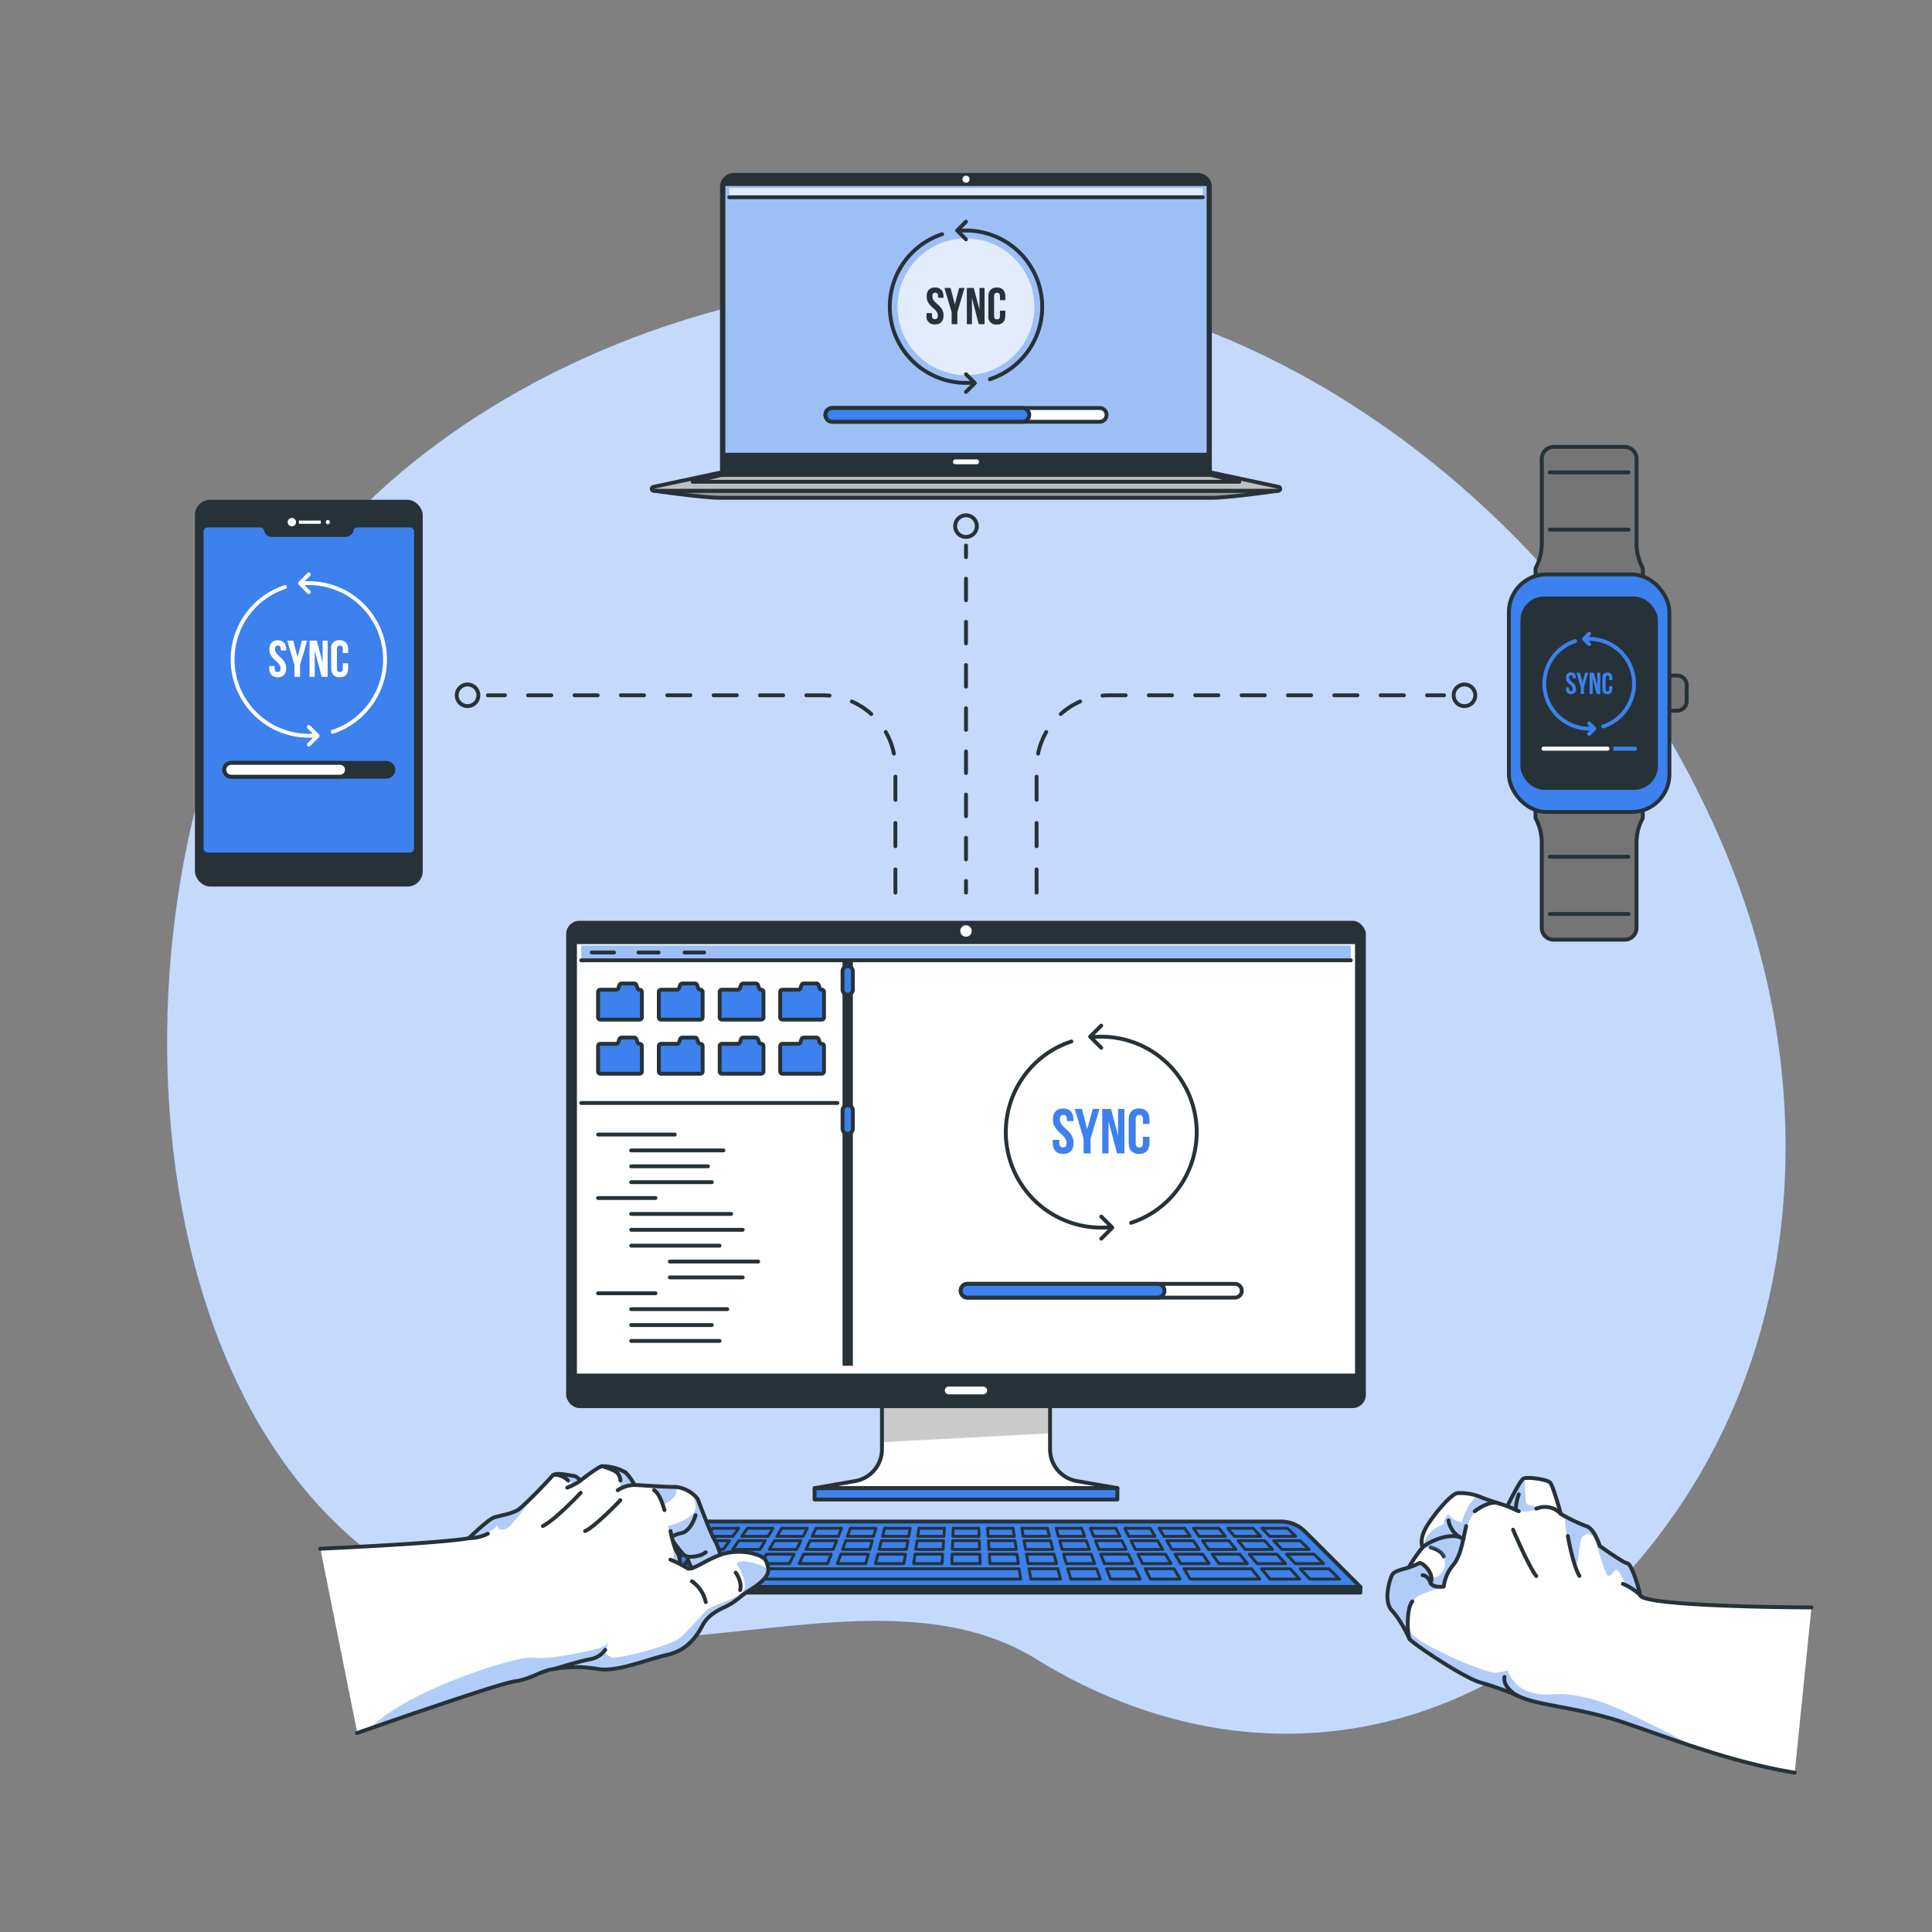 <svg xmlns="http://www.w3.org/2000/svg" xmlns:xlink="http://www.w3.org/1999/xlink" viewBox="0 0 500 500"><rect x="0" y="0" width="500" height="500" fill="#808080" stroke="none"/><defs><clipPath id="freepik--clip-path--inject-2"><path d="M289.19,385.13H210.81l10.51-1.83a8.36,8.36,0,0,0,6.93-8.23V347.85h43.5v27.22a8.36,8.36,0,0,0,6.93,8.23Z" style="fill:#fff;stroke:#263238;stroke-linecap:round;stroke-linejoin:round"></path></clipPath></defs><g id="freepik--background-simple--inject-2"><path d="M434.11,390.74l-.43.62c-39.42,57.11-105.58,75-165.69,37.91-31.33-19.33-75.1-3.79-109.42-5.31C40.22,418.71,23.62,263.78,61.07,178.07,94.87,100.73,198.39,60.45,278,75.62,347.92,89,407.49,141.72,439.09,204.2c3.16,6.26,6.07,12.66,8.67,19.18C469.5,277.8,467.75,341.49,434.11,390.74Z" style="fill:#3C81ED"></path><path d="M434.11,390.74l-.43.62c-39.42,57.11-105.58,75-165.69,37.91-31.33-19.33-75.1-3.79-109.42-5.31C40.22,418.71,23.62,263.78,61.07,178.07,94.87,100.73,198.39,60.45,278,75.62,347.92,89,407.49,141.72,439.09,204.2c3.16,6.26,6.07,12.66,8.67,19.18C469.5,277.8,467.75,341.49,434.11,390.74Z" style="fill:#fff;opacity:0.7"></path></g><g id="freepik--Lines--inject-2"><line x1="250" y1="231" x2="250" y2="228" style="fill:none;stroke:#263238;stroke-linecap:round;stroke-linejoin:round"></line><line x1="250" y1="222.41" x2="250" y2="146.96" style="fill:none;stroke:#263238;stroke-linecap:round;stroke-linejoin:round;stroke-dasharray:5.589,5.589"></line><line x1="250" y1="144.17" x2="250" y2="141.17" style="fill:none;stroke:#263238;stroke-linecap:round;stroke-linejoin:round"></line><path d="M268.27,231V198.83a18.89,18.89,0,0,1,18.89-18.89h86.57" style="fill:none;stroke:#263238;stroke-linecap:round;stroke-linejoin:round;stroke-dasharray:6"></path><path d="M231.73,231V198.83a18.89,18.89,0,0,0-18.89-18.89H126.27" style="fill:none;stroke:#263238;stroke-linecap:round;stroke-linejoin:round;stroke-dasharray:6"></path><path d="M252.8,136.16a2.8,2.8,0,1,1-2.8-2.8A2.8,2.8,0,0,1,252.8,136.16Z" style="fill:none;stroke:#263238;stroke-linecap:round;stroke-linejoin:round"></path><path d="M381.8,179.94a2.8,2.8,0,1,1-2.8-2.8A2.8,2.8,0,0,1,381.8,179.94Z" style="fill:none;stroke:#263238;stroke-linecap:round;stroke-linejoin:round"></path><path d="M123.8,179.94a2.8,2.8,0,1,1-2.8-2.8A2.8,2.8,0,0,1,123.8,179.94Z" style="fill:none;stroke:#263238;stroke-linecap:round;stroke-linejoin:round"></path></g><g id="freepik--device-4--inject-2"><path d="M423.54,140.66v-22a3.06,3.06,0,0,0-3.06-3H402.07a3.06,3.06,0,0,0-3.06,3v22a13.53,13.53,0,0,1-1.62,6.41h0v2.08h27.77v-2.08h0A13.41,13.41,0,0,1,423.54,140.66Z" style="fill:#757575;stroke:#263238;stroke-linecap:round;stroke-linejoin:round"></path><line x1="401.09" y1="137.06" x2="421.46" y2="137.06" style="fill:none;stroke:#263238;stroke-linecap:round;stroke-linejoin:round"></line><line x1="401.09" y1="122.25" x2="421.46" y2="122.25" style="fill:none;stroke:#263238;stroke-linecap:round;stroke-linejoin:round"></line><path d="M399,218.12v22a3.06,3.06,0,0,0,3.06,3.06h18.41a3.06,3.06,0,0,0,3.06-3.06v-22a13.41,13.41,0,0,1,1.62-6.41h0v-2.07H397.39v2.07h0A13.53,13.53,0,0,1,399,218.12Z" style="fill:#757575;stroke:#263238;stroke-linecap:round;stroke-linejoin:round"></path><line x1="421.46" y1="221.72" x2="401.09" y2="221.72" style="fill:none;stroke:#263238;stroke-linecap:round;stroke-linejoin:round"></line><line x1="421.46" y1="236.53" x2="401.09" y2="236.53" style="fill:none;stroke:#263238;stroke-linecap:round;stroke-linejoin:round"></line><path d="M429.8,174.84h4.25a2.47,2.47,0,0,1,2.47,2.47v4.15a2.47,2.47,0,0,1-2.47,2.47H429.8a0,0,0,0,1,0,0v-9.1A0,0,0,0,1,429.8,174.84Z" style="fill:#757575;stroke:#263238;stroke-linecap:round;stroke-linejoin:round"></path><rect x="390.5" y="148.65" width="41.54" height="61.49" rx="9.74" style="fill:#3C81ED;stroke:#263238;stroke-linecap:round;stroke-linejoin:round"></rect><rect x="393.47" y="154.37" width="35.6" height="50.04" rx="6.18" style="fill:#263238"></rect><path d="M412.41,188.51a11.61,11.61,0,0,1-4.77-22.58" style="fill:none;stroke:#3C81ED;stroke-linecap:round;stroke-linejoin:round"></path><path d="M410.14,165.4A11.62,11.62,0,0,1,414.91,188" style="fill:none;stroke:#3C81ED;stroke-linecap:round;stroke-linejoin:round"></path><polyline points="411.27 166.7 409.93 165.35 411.27 164" style="fill:none;stroke:#3C81ED;stroke-linecap:round;stroke-linejoin:round"></polyline><polyline points="411.27 187.22 412.62 188.57 411.27 189.92" style="fill:none;stroke:#3C81ED;stroke-linecap:round;stroke-linejoin:round"></polyline><path d="M406.55,174c.85,0,1.28.5,1.28,1.38v.17H407v-.22c0-.4-.16-.55-.43-.55s-.44.15-.44.55.18.7.74,1.19a2.14,2.14,0,0,1,1,1.73,1.2,1.2,0,0,1-1.3,1.38c-.85,0-1.29-.5-1.29-1.38v-.34h.82v.39c0,.4.18.54.45.54s.45-.14.45-.54-.17-.7-.74-1.19a2.16,2.16,0,0,1-1-1.73C405.28,174.53,405.71,174,406.55,174Z" style="fill:#3C81ED"></path><path d="M409.09,177.77l-1.1-3.68h.91l.65,2.51h0l.65-2.51h.83l-1.1,3.68v1.83h-.86Z" style="fill:#3C81ED"></path><path d="M412.18,175.61h0v4h-.78v-5.51h1.09l.88,3.3h0v-3.3h.77v5.51h-.89Z" style="fill:#3C81ED"></path><path d="M417.26,177.54v.74c0,.88-.44,1.38-1.29,1.38s-1.29-.5-1.29-1.38v-2.87c0-.88.44-1.38,1.29-1.38s1.29.5,1.29,1.38V176h-.81v-.59c0-.4-.18-.55-.45-.55s-.45.15-.45.55v3c0,.4.17.54.45.54s.45-.14.45-.54v-.79Z" style="fill:#3C81ED"></path><path d="M423.09,194.78H399.46a1,1,0,0,1-1-1.05h0a1,1,0,0,1,1-1h23.63a1,1,0,0,1,1.05,1h0A1,1,0,0,1,423.09,194.78Z" style="fill:#3C81ED;stroke:#263238;stroke-linecap:round;stroke-linejoin:round"></path><path d="M416,194.78H399.46a1,1,0,0,1-1-1.05h0a1,1,0,0,1,1-1H416a1,1,0,0,1,1.05,1h0A1,1,0,0,1,416,194.78Z" style="fill:#fff;stroke:#263238;stroke-linecap:round;stroke-linejoin:round"></path></g><g id="freepik--device-3--inject-2"><path d="M190,44.76H310a3.62,3.62,0,0,1,3.62,3.62v74a0,0,0,0,1,0,0H186.34a0,0,0,0,1,0,0v-74A3.62,3.62,0,0,1,190,44.76Z" style="fill:#263238"></path><rect x="187.75" y="48.16" width="124.5" height="69" style="fill:#fff"></rect><rect x="187.75" y="48.16" width="124.5" height="69" style="fill:#3C81ED;opacity:0.5"></rect><path d="M313.66,128.83H186.34c-4.3,0-17.1-1.82-17.1-1.82H330.76S318,128.83,313.66,128.83Z" style="fill:#999;stroke:#263238;stroke-linecap:round;stroke-linejoin:round"></path><path d="M330.76,127H169.24a.5.5,0,0,1-.1-1l17.2-3.68H313.66l17.2,3.68A.5.5,0,0,1,330.76,127Z" style="fill:#bfbfbf;stroke:#263238;stroke-linecap:round;stroke-linejoin:round"></path><path d="M252.75,120.15h-5.5a.63.63,0,0,1-.63-.63h0a.63.63,0,0,1,.63-.63h5.5a.63.63,0,0,1,.63.63h0A.63.63,0,0,1,252.75,120.15Z" style="fill:#fff"></path><circle cx="250" cy="46.38" r="0.91" style="fill:#fff"></circle><polygon points="320.74 124.68 179.26 124.68 186.69 122.93 313.31 122.93 320.74 124.68" style="fill:none;stroke:#263238;stroke-linecap:round;stroke-linejoin:round"></polygon><rect x="188.73" y="48.68" width="122.54" height="2.38" style="fill:#fff;opacity:0.7"></rect><line x1="188.73" y1="51.05" x2="311.27" y2="51.05" style="fill:none;stroke:#263238;stroke-linecap:round;stroke-linejoin:round"></line><circle cx="250" cy="79.4" r="17.7" style="fill:#fff;opacity:0.7"></circle><path d="M251.92,99a19.74,19.74,0,0,1-8.1-38.39" style="fill:none;stroke:#263238;stroke-linecap:round;stroke-linejoin:round"></path><path d="M248.08,59.75a19.74,19.74,0,0,1,8.1,38.39" style="fill:none;stroke:#263238;stroke-linecap:round;stroke-linejoin:round"></path><polyline points="250 61.95 247.71 59.66 250 57.37" style="fill:none;stroke:#263238;stroke-linecap:round;stroke-linejoin:round"></polyline><polyline points="250 96.85 252.29 99.14 250 101.43" style="fill:none;stroke:#263238;stroke-linecap:round;stroke-linejoin:round"></polyline><path d="M242,74.41c1.43,0,2.17.86,2.17,2.36v.29h-1.39v-.39c0-.66-.27-.92-.74-.92s-.73.26-.73.92.29,1.2,1.25,2c1.23,1.08,1.62,1.86,1.62,2.93,0,1.5-.75,2.35-2.19,2.35a2,2,0,0,1-2.2-2.35v-.58h1.4v.67c0,.67.29.91.76.91s.76-.24.76-.91-.29-1.19-1.26-2c-1.23-1.08-1.62-1.86-1.62-2.93C239.8,75.27,240.54,74.41,242,74.41Z" style="fill:#263238"></path><path d="M246.28,80.78l-1.86-6.26H246l1.11,4.27h0l1.11-4.27h1.4l-1.86,6.26v3.11h-1.47Z" style="fill:#263238"></path><path d="M251.54,77.1h0v6.79h-1.32V74.52H252l1.49,5.61h0V74.52h1.31v9.37h-1.51Z" style="fill:#263238"></path><path d="M260.18,80.4v1.24c0,1.5-.75,2.35-2.19,2.35a2,2,0,0,1-2.2-2.35V76.77c0-1.5.75-2.36,2.2-2.36s2.19.86,2.19,2.36v.91h-1.39v-1c0-.66-.29-.92-.76-.92s-.76.26-.76.92v5.06c0,.67.29.91.76.91s.76-.24.76-.91V80.4Z" style="fill:#263238"></path><path d="M284.59,109.15H215.41a1.78,1.78,0,0,1-1.78-1.78h0a1.78,1.78,0,0,1,1.78-1.78h69.18a1.78,1.78,0,0,1,1.78,1.78h0A1.78,1.78,0,0,1,284.59,109.15Z" style="fill:#fff;stroke:#263238;stroke-linecap:round;stroke-linejoin:round"></path><path d="M264.59,109.15H215.41a1.78,1.78,0,0,1-1.78-1.78h0a1.78,1.78,0,0,1,1.78-1.78h49.18a1.78,1.78,0,0,1,1.78,1.78h0A1.78,1.78,0,0,1,264.59,109.15Z" style="fill:#3C81ED;stroke:#263238;stroke-linecap:round;stroke-linejoin:round"></path></g><g id="freepik--device-1--inject-2"><rect x="50.45" y="129.35" width="58.95" height="100.09" rx="3.96" style="fill:#263238"></rect><path d="M91,137.22h0a1.56,1.56,0,0,1-1.53,1.23H70.37a1.57,1.57,0,0,1-1.53-1.23h0A1.56,1.56,0,0,0,67.31,136H53.75a1.58,1.58,0,0,0-1.57,1.57v82a1.57,1.57,0,0,0,1.57,1.57h52.33a1.57,1.57,0,0,0,1.57-1.57v-82a1.57,1.57,0,0,0-1.57-1.57H92.53A1.57,1.57,0,0,0,91,137.22Z" style="fill:#3C81ED;stroke:#263238;stroke-linecap:round;stroke-linejoin:round"></path><path d="M76.61,135.14a1.08,1.08,0,1,1-1.08-1.09A1.09,1.09,0,0,1,76.61,135.14Z" style="fill:#fff"></path><path d="M85.39,135.14a.54.54,0,1,1-.54-.55A.54.54,0,0,1,85.39,135.14Z" style="fill:#fff"></path><rect x="77.35" y="134.72" width="5.67" height="0.83" style="fill:#fff"></rect><path d="M81.84,190.32a19.74,19.74,0,0,1-8.1-38.39" style="fill:none;stroke:#fff;stroke-linecap:round;stroke-linejoin:round"></path><path d="M78,151a19.74,19.74,0,0,1,8.1,38.39" style="fill:none;stroke:#fff;stroke-linecap:round;stroke-linejoin:round"></path><polyline points="79.92 153.24 77.63 150.94 79.92 148.65" style="fill:none;stroke:#fff;stroke-linecap:round;stroke-linejoin:round"></polyline><polyline points="79.92 188.13 82.21 190.42 79.92 192.71" style="fill:none;stroke:#fff;stroke-linecap:round;stroke-linejoin:round"></polyline><path d="M71.89,165.7c1.43,0,2.17.85,2.17,2.35v.3H72.67V168c0-.67-.27-.92-.74-.92s-.74.25-.74.92.3,1.19,1.26,2c1.23,1.09,1.62,1.86,1.62,2.93,0,1.5-.75,2.36-2.19,2.36s-2.2-.86-2.2-2.36v-.57h1.39V173c0,.67.3.91.77.91s.76-.24.76-.91-.29-1.19-1.26-2c-1.23-1.08-1.62-1.86-1.62-2.93C69.72,166.55,70.46,165.7,71.89,165.7Z" style="fill:#fff"></path><path d="M76.2,172.07l-1.86-6.27h1.54L77,170.07h0l1.11-4.27h1.4l-1.86,6.27v3.1H76.2Z" style="fill:#fff"></path><path d="M81.46,168.39h0v6.78H80.11V165.8H82l1.49,5.61h0V165.8h1.31v9.37H83.26Z" style="fill:#fff"></path><path d="M90.1,171.68v1.24c0,1.5-.75,2.36-2.19,2.36s-2.2-.86-2.2-2.36v-4.87a2,2,0,0,1,2.2-2.35c1.44,0,2.19.85,2.19,2.35V169H88.71v-1c0-.67-.29-.92-.76-.92s-.76.25-.76.92V173c0,.67.29.91.76.91s.76-.24.76-.91v-1.34Z" style="fill:#fff"></path><path d="M100,201H59.83a1.78,1.78,0,0,1-1.78-1.78h0a1.78,1.78,0,0,1,1.78-1.78H100a1.78,1.78,0,0,1,1.78,1.78h0A1.78,1.78,0,0,1,100,201Z" style="fill:#263238;stroke:#263238;stroke-miterlimit:10"></path><path d="M88,201H59.83a1.78,1.78,0,0,1-1.78-1.78h0a1.78,1.78,0,0,1,1.78-1.78H88a1.78,1.78,0,0,1,1.78,1.78h0A1.78,1.78,0,0,1,88,201Z" style="fill:#fff;stroke:#263238;stroke-linecap:round;stroke-linejoin:round"></path></g><g id="freepik--device-2--inject-2"><path d="M289.19,385.13H210.81l10.51-1.83a8.36,8.36,0,0,0,6.93-8.23V347.85h43.5v27.22a8.36,8.36,0,0,0,6.93,8.23Z" style="fill:#fff"></path><g style="clip-path:url(#freepik--clip-path--inject-2)"><polygon points="271.75 347.85 271.75 370.94 228.25 373.24 228.25 347.85 271.75 347.85" style="fill-opacity:0.7;opacity:0.3"></polygon></g><path d="M289.19,385.13H210.81l10.51-1.83a8.36,8.36,0,0,0,6.93-8.23V347.85h43.5v27.22a8.36,8.36,0,0,0,6.93,8.23Z" style="fill:none;stroke:#263238;stroke-linecap:round;stroke-linejoin:round"></path><rect x="146.52" y="238.3" width="206.96" height="126.11" rx="3.46" style="fill:#263238"></rect><rect x="148.81" y="243.83" width="202.37" height="112.15" style="fill:#fff;stroke:#263238;stroke-linecap:round;stroke-linejoin:round"></rect><path d="M254.47,360.85h-8.94a1,1,0,0,1-1-1h0a1,1,0,0,1,1-1h8.94a1,1,0,0,1,1,1h0A1,1,0,0,1,254.47,360.85Z" style="fill:#fff"></path><path d="M251.48,240.93a1.48,1.48,0,1,1-1.48-1.47A1.48,1.48,0,0,1,251.48,240.93Z" style="fill:#fff"></path><rect x="150.41" y="244.67" width="199.19" height="3.86" style="fill:#3C81ED;opacity:0.5"></rect><line x1="150.41" y1="248.53" x2="349.59" y2="248.53" style="fill:none;stroke:#263238;stroke-linecap:round;stroke-linejoin:round"></line><line x1="153.14" y1="246.51" x2="158.92" y2="246.51" style="fill:none;stroke:#263238;stroke-linecap:round;stroke-linejoin:round"></line><line x1="165.23" y1="246.51" x2="170.43" y2="246.51" style="fill:none;stroke:#263238;stroke-linecap:round;stroke-linejoin:round"></line><line x1="177.17" y1="246.51" x2="182.23" y2="246.51" style="fill:none;stroke:#263238;stroke-linecap:round;stroke-linejoin:round"></line><path d="M275.15,286.88c1.76,0,2.66,1.05,2.66,2.89v.36H276.1v-.47c0-.82-.33-1.13-.9-1.13s-.9.31-.9,1.13.36,1.46,1.54,2.49c1.51,1.33,2,2.29,2,3.6,0,1.84-.92,2.89-2.7,2.89s-2.69-1.05-2.69-2.89V295h1.71v.82c0,.83.36,1.12.93,1.12s.94-.29.94-1.12-.36-1.46-1.54-2.49c-1.51-1.33-2-2.28-2-3.6C272.49,287.93,273.39,286.88,275.15,286.88Z" style="fill:#3C81ED"></path><path d="M280.44,294.7,278.15,287H280l1.37,5.24h0L282.8,287h1.73l-2.29,7.69v3.81h-1.8Z" style="fill:#3C81ED"></path><path d="M286.89,290.18h0v8.33h-1.63V287h2.27l1.82,6.88h0V287H291v11.5H289.1Z" style="fill:#3C81ED"></path><path d="M297.49,294.22v1.53c0,1.84-.92,2.89-2.69,2.89s-2.69-1.05-2.69-2.89v-6c0-1.84.92-2.89,2.69-2.89s2.69,1.05,2.69,2.89v1.12h-1.7v-1.23c0-.82-.37-1.13-.94-1.13s-.93.31-.93,1.13v6.2c0,.83.36,1.12.93,1.12s.94-.29.94-1.12v-1.64Z" style="fill:#3C81ED"></path><path d="M319.59,335.82H250.41a1.78,1.78,0,0,1-1.78-1.78h0a1.78,1.78,0,0,1,1.78-1.78h69.18a1.78,1.78,0,0,1,1.78,1.78h0A1.78,1.78,0,0,1,319.59,335.82Z" style="fill:none;stroke:#263238;stroke-linecap:round;stroke-linejoin:round"></path><path d="M299.59,335.82H250.41a1.78,1.78,0,0,1-1.78-1.78h0a1.78,1.78,0,0,1,1.78-1.78h49.18a1.78,1.78,0,0,1,1.78,1.78h0A1.78,1.78,0,0,1,299.59,335.82Z" style="fill:#3C81ED;stroke:#263238;stroke-linecap:round;stroke-linejoin:round"></path><path d="M287.41,317.59a24.71,24.71,0,0,1-10.14-48.06" style="fill:none;stroke:#263238;stroke-linecap:round;stroke-linejoin:round"></path><path d="M282.59,268.41a24.71,24.71,0,0,1,10.14,48.06" style="fill:none;stroke:#263238;stroke-linecap:round;stroke-linejoin:round"></path><polyline points="285 271.16 282.13 268.29 285 265.42" style="fill:none;stroke:#263238;stroke-linecap:round;stroke-linejoin:round"></polyline><polyline points="285 314.84 287.87 317.71 285 320.58" style="fill:none;stroke:#263238;stroke-linecap:round;stroke-linejoin:round"></polyline><line x1="216.72" y1="285.45" x2="150.41" y2="285.45" style="fill:none;stroke:#263238;stroke-linecap:round;stroke-linejoin:round"></line><rect x="218.05" y="248.53" width="2.67" height="104.93" style="fill:#263238"></rect><path d="M165.53,256.14a.58.58,0,0,1-.55-.39l-.29-.83a.58.58,0,0,0-.56-.39h-3.26a.59.59,0,0,0-.56.39l-.29.83a.58.58,0,0,1-.55.39h-4.1a.58.58,0,0,0-.59.59v6.55a.58.58,0,0,0,.59.59h10.16a.58.58,0,0,0,.59-.59v-6.55A.58.58,0,0,0,165.53,256.14Z" style="fill:#3C81ED;stroke:#263238;stroke-linecap:round;stroke-linejoin:round"></path><path d="M181.25,256.14a.58.58,0,0,1-.55-.39l-.29-.83a.58.58,0,0,0-.56-.39h-3.26a.59.59,0,0,0-.56.39l-.29.83a.58.58,0,0,1-.55.39h-4.1a.58.58,0,0,0-.59.59v6.55a.58.58,0,0,0,.59.59h10.16a.58.58,0,0,0,.59-.59v-6.55A.58.58,0,0,0,181.25,256.14Z" style="fill:#3C81ED;stroke:#263238;stroke-linecap:round;stroke-linejoin:round"></path><path d="M197,256.14a.59.59,0,0,1-.55-.39l-.29-.83a.58.58,0,0,0-.56-.39h-3.26a.59.59,0,0,0-.56.39l-.29.83a.58.58,0,0,1-.55.39h-4.1a.58.58,0,0,0-.59.59v6.55a.58.58,0,0,0,.59.59H197a.58.58,0,0,0,.59-.59v-6.55A.58.58,0,0,0,197,256.14Z" style="fill:#3C81ED;stroke:#263238;stroke-linecap:round;stroke-linejoin:round"></path><path d="M212.69,256.14a.59.59,0,0,1-.55-.39l-.29-.83a.58.58,0,0,0-.55-.39H208a.59.59,0,0,0-.56.39l-.29.83a.58.58,0,0,1-.55.39h-4.1a.58.58,0,0,0-.59.59v6.55a.58.58,0,0,0,.59.59h10.16a.58.58,0,0,0,.59-.59v-6.55A.58.58,0,0,0,212.69,256.14Z" style="fill:#3C81ED;stroke:#263238;stroke-linecap:round;stroke-linejoin:round"></path><path d="M165.53,270.14a.58.58,0,0,1-.55-.39l-.29-.83a.58.58,0,0,0-.56-.39h-3.26a.59.59,0,0,0-.56.39l-.29.83a.58.58,0,0,1-.55.39h-4.1a.58.58,0,0,0-.59.59v6.55a.58.58,0,0,0,.59.59h10.16a.58.58,0,0,0,.59-.59v-6.55A.58.58,0,0,0,165.53,270.14Z" style="fill:#3C81ED;stroke:#263238;stroke-linecap:round;stroke-linejoin:round"></path><path d="M181.25,270.14a.58.58,0,0,1-.55-.39l-.29-.83a.58.58,0,0,0-.56-.39h-3.26a.59.59,0,0,0-.56.39l-.29.83a.58.58,0,0,1-.55.39h-4.1a.58.58,0,0,0-.59.59v6.55a.58.58,0,0,0,.59.59h10.16a.58.58,0,0,0,.59-.59v-6.55A.58.58,0,0,0,181.25,270.14Z" style="fill:#3C81ED;stroke:#263238;stroke-linecap:round;stroke-linejoin:round"></path><path d="M197,270.14a.59.59,0,0,1-.55-.39l-.29-.83a.58.58,0,0,0-.56-.39h-3.26a.59.59,0,0,0-.56.39l-.29.83a.58.58,0,0,1-.55.39h-4.1a.58.58,0,0,0-.59.59v6.55a.58.58,0,0,0,.59.59H197a.58.58,0,0,0,.59-.59v-6.55A.58.58,0,0,0,197,270.14Z" style="fill:#3C81ED;stroke:#263238;stroke-linecap:round;stroke-linejoin:round"></path><path d="M212.69,270.14a.59.59,0,0,1-.55-.39l-.29-.83a.58.58,0,0,0-.55-.39H208a.59.59,0,0,0-.56.39l-.29.83a.58.58,0,0,1-.55.39h-4.1a.58.58,0,0,0-.59.59v6.55a.58.58,0,0,0,.59.59h10.16a.58.58,0,0,0,.59-.59v-6.55A.58.58,0,0,0,212.69,270.14Z" style="fill:#3C81ED;stroke:#263238;stroke-linecap:round;stroke-linejoin:round"></path><path d="M219.39,257.42h0a1.33,1.33,0,0,1-1.34-1.33v-4.71a1.34,1.34,0,0,1,1.34-1.34h0a1.34,1.34,0,0,1,1.33,1.34v4.71A1.33,1.33,0,0,1,219.39,257.42Z" style="fill:#3C81ED;stroke:#263238;stroke-linecap:round;stroke-linejoin:round"></path><path d="M219.39,293.42h0a1.33,1.33,0,0,1-1.34-1.33v-4.71a1.34,1.34,0,0,1,1.34-1.34h0a1.34,1.34,0,0,1,1.33,1.34v4.71A1.33,1.33,0,0,1,219.39,293.42Z" style="fill:#3C81ED;stroke:#263238;stroke-linecap:round;stroke-linejoin:round"></path><line x1="154.78" y1="293.62" x2="174.64" y2="293.62" style="fill:none;stroke:#263238;stroke-linecap:round;stroke-linejoin:round"></line><line x1="163.35" y1="297.73" x2="187.22" y2="297.73" style="fill:none;stroke:#263238;stroke-linecap:round;stroke-linejoin:round"></line><line x1="163.35" y1="301.84" x2="183.22" y2="301.84" style="fill:none;stroke:#263238;stroke-linecap:round;stroke-linejoin:round"></line><line x1="163.35" y1="305.94" x2="184.22" y2="305.94" style="fill:none;stroke:#263238;stroke-linecap:round;stroke-linejoin:round"></line><line x1="154.78" y1="310.05" x2="169.64" y2="310.05" style="fill:none;stroke:#263238;stroke-linecap:round;stroke-linejoin:round"></line><line x1="163.35" y1="314.16" x2="189.22" y2="314.16" style="fill:none;stroke:#263238;stroke-linecap:round;stroke-linejoin:round"></line><line x1="163.35" y1="318.27" x2="192.22" y2="318.27" style="fill:none;stroke:#263238;stroke-linecap:round;stroke-linejoin:round"></line><line x1="163.35" y1="322.38" x2="186.22" y2="322.38" style="fill:none;stroke:#263238;stroke-linecap:round;stroke-linejoin:round"></line><line x1="173.35" y1="326.49" x2="196.22" y2="326.49" style="fill:none;stroke:#263238;stroke-linecap:round;stroke-linejoin:round"></line><line x1="173.35" y1="330.59" x2="192.22" y2="330.59" style="fill:none;stroke:#263238;stroke-linecap:round;stroke-linejoin:round"></line><line x1="154.78" y1="334.7" x2="169.64" y2="334.7" style="fill:none;stroke:#263238;stroke-linecap:round;stroke-linejoin:round"></line><line x1="163.35" y1="338.81" x2="188.22" y2="338.81" style="fill:none;stroke:#263238;stroke-linecap:round;stroke-linejoin:round"></line><line x1="163.35" y1="342.92" x2="184.22" y2="342.92" style="fill:none;stroke:#263238;stroke-linecap:round;stroke-linejoin:round"></line><line x1="163.35" y1="347.03" x2="186.22" y2="347.03" style="fill:none;stroke:#263238;stroke-linecap:round;stroke-linejoin:round"></line><rect x="210.81" y="385.15" width="78.37" height="2.92" style="fill:#3C81ED;stroke:#263238;stroke-linecap:round;stroke-linejoin:round"></rect><path d="M352.08,410.7H147.92l14.33-14.33a8.88,8.88,0,0,1,6.29-2.6H331.46a8.88,8.88,0,0,1,6.29,2.6Z" style="fill:#3C81ED;stroke:#263238;stroke-linecap:round;stroke-linejoin:round"></path><rect x="147.92" y="410.7" width="204.15" height="1.46" style="fill:#263238;stroke:#263238;stroke-linecap:round;stroke-linejoin:round"></rect><polygon points="161.2 400.99 168.25 400.99 170.37 398.73 163.5 398.73 161.2 400.99" style="fill:none;stroke:#263238;stroke-linecap:round;stroke-linejoin:round;stroke-width:0.75px"></polygon><polygon points="170.68 400.99 177.72 400.99 179.59 398.73 172.73 398.73 170.68 400.99" style="fill:none;stroke:#263238;stroke-linecap:round;stroke-linejoin:round;stroke-width:0.75px"></polygon><polygon points="180.15 400.99 187.2 400.99 188.82 398.73 181.96 398.73 180.15 400.99" style="fill:none;stroke:#263238;stroke-linecap:round;stroke-linejoin:round;stroke-width:0.75px"></polygon><polygon points="189.63 400.99 196.67 400.99 198.05 398.73 191.19 398.73 189.63 400.99" style="fill:none;stroke:#263238;stroke-linecap:round;stroke-linejoin:round;stroke-width:0.75px"></polygon><polygon points="199.1 400.99 206.15 400.99 207.28 398.73 200.42 398.73 199.1 400.99" style="fill:none;stroke:#263238;stroke-linecap:round;stroke-linejoin:round;stroke-width:0.75px"></polygon><polygon points="208.58 400.99 215.62 400.99 216.51 398.73 209.65 398.73 208.58 400.99" style="fill:none;stroke:#263238;stroke-linecap:round;stroke-linejoin:round;stroke-width:0.75px"></polygon><polygon points="218.05 400.99 225.1 400.99 225.74 398.73 218.88 398.73 218.05 400.99" style="fill:none;stroke:#263238;stroke-linecap:round;stroke-linejoin:round;stroke-width:0.75px"></polygon><polygon points="227.53 400.99 234.57 400.99 234.97 398.73 228.11 398.73 227.53 400.99" style="fill:none;stroke:#263238;stroke-linecap:round;stroke-linejoin:round;stroke-width:0.75px"></polygon><polygon points="237 400.99 244.05 400.99 244.2 398.73 237.34 398.73 237 400.99" style="fill:none;stroke:#263238;stroke-linecap:round;stroke-linejoin:round;stroke-width:0.75px"></polygon><polygon points="246.48 400.99 253.52 400.99 253.43 398.73 246.57 398.73 246.48 400.99" style="fill:none;stroke:#263238;stroke-linecap:round;stroke-linejoin:round;stroke-width:0.75px"></polygon><polygon points="255.95 400.99 263 400.99 262.66 398.73 255.8 398.73 255.95 400.99" style="fill:none;stroke:#263238;stroke-linecap:round;stroke-linejoin:round;stroke-width:0.75px"></polygon><polygon points="265.43 400.99 272.47 400.99 271.89 398.73 265.03 398.73 265.43 400.99" style="fill:none;stroke:#263238;stroke-linecap:round;stroke-linejoin:round;stroke-width:0.75px"></polygon><polygon points="274.9 400.99 281.95 400.99 281.12 398.73 274.26 398.73 274.9 400.99" style="fill:none;stroke:#263238;stroke-linecap:round;stroke-linejoin:round;stroke-width:0.75px"></polygon><polygon points="293.85 400.99 300.9 400.99 299.58 398.73 292.72 398.73 293.85 400.99" style="fill:none;stroke:#263238;stroke-linecap:round;stroke-linejoin:round;stroke-width:0.75px"></polygon><polygon points="303.33 400.99 310.38 400.99 308.81 398.73 301.95 398.73 303.33 400.99" style="fill:none;stroke:#263238;stroke-linecap:round;stroke-linejoin:round;stroke-width:0.75px"></polygon><polygon points="320.4 398.73 322.28 400.99 329.32 400.99 327.27 398.73 320.4 398.73" style="fill:none;stroke:#263238;stroke-linecap:round;stroke-linejoin:round;stroke-width:0.75px"></polygon><polygon points="329.63 398.73 331.75 400.99 338.8 400.99 336.5 398.73 329.63 398.73" style="fill:none;stroke:#263238;stroke-linecap:round;stroke-linejoin:round;stroke-width:0.75px"></polygon><polygon points="311.18 398.73 312.8 400.99 319.85 400.99 318.04 398.73 311.18 398.73" style="fill:none;stroke:#263238;stroke-linecap:round;stroke-linejoin:round;stroke-width:0.75px"></polygon><polygon points="283.49 398.73 284.38 400.99 291.42 400.99 290.35 398.73 283.49 398.73" style="fill:none;stroke:#263238;stroke-linecap:round;stroke-linejoin:round;stroke-width:0.75px"></polygon><polygon points="157.44 404.66 164.78 404.66 167.08 402.22 159.94 402.22 157.44 404.66" style="fill:none;stroke:#263238;stroke-linecap:round;stroke-linejoin:round;stroke-width:0.75px"></polygon><polygon points="167.31 404.66 174.66 404.66 176.69 402.22 169.55 402.22 167.31 404.66" style="fill:none;stroke:#263238;stroke-linecap:round;stroke-linejoin:round;stroke-width:0.75px"></polygon><polygon points="177.19 404.66 184.54 404.66 186.3 402.22 179.16 402.22 177.19 404.66" style="fill:none;stroke:#263238;stroke-linecap:round;stroke-linejoin:round;stroke-width:0.75px"></polygon><polygon points="187.07 404.66 194.41 404.66 195.91 402.22 188.77 402.22 187.07 404.66" style="fill:none;stroke:#263238;stroke-linecap:round;stroke-linejoin:round;stroke-width:0.75px"></polygon><polygon points="196.94 404.66 204.29 404.66 205.52 402.22 198.38 402.22 196.94 404.66" style="fill:none;stroke:#263238;stroke-linecap:round;stroke-linejoin:round;stroke-width:0.75px"></polygon><polygon points="206.82 404.66 214.17 404.66 215.13 402.22 207.99 402.22 206.82 404.66" style="fill:none;stroke:#263238;stroke-linecap:round;stroke-linejoin:round;stroke-width:0.75px"></polygon><polygon points="216.7 404.66 224.04 404.66 224.74 402.22 217.6 402.22 216.7 404.66" style="fill:none;stroke:#263238;stroke-linecap:round;stroke-linejoin:round;stroke-width:0.75px"></polygon><polygon points="226.57 404.66 233.92 404.66 234.35 402.22 227.21 402.22 226.57 404.66" style="fill:none;stroke:#263238;stroke-linecap:round;stroke-linejoin:round;stroke-width:0.75px"></polygon><polygon points="236.45 404.66 243.8 404.66 243.96 402.22 236.82 402.22 236.45 404.66" style="fill:none;stroke:#263238;stroke-linecap:round;stroke-linejoin:round;stroke-width:0.75px"></polygon><polygon points="246.33 404.66 253.67 404.66 253.57 402.22 246.43 402.22 246.33 404.66" style="fill:none;stroke:#263238;stroke-linecap:round;stroke-linejoin:round;stroke-width:0.75px"></polygon><polygon points="256.2 404.66 263.55 404.66 263.18 402.22 256.04 402.22 256.2 404.66" style="fill:none;stroke:#263238;stroke-linecap:round;stroke-linejoin:round;stroke-width:0.75px"></polygon><polygon points="266.08 404.66 273.43 404.66 272.79 402.22 265.65 402.22 266.08 404.66" style="fill:none;stroke:#263238;stroke-linecap:round;stroke-linejoin:round;stroke-width:0.75px"></polygon><polygon points="275.96 404.66 283.3 404.66 282.4 402.22 275.26 402.22 275.96 404.66" style="fill:none;stroke:#263238;stroke-linecap:round;stroke-linejoin:round;stroke-width:0.75px"></polygon><polygon points="295.71 404.66 303.06 404.66 301.62 402.22 294.48 402.22 295.71 404.66" style="fill:none;stroke:#263238;stroke-linecap:round;stroke-linejoin:round;stroke-width:0.75px"></polygon><polygon points="305.59 404.66 312.93 404.66 311.23 402.22 304.09 402.22 305.59 404.66" style="fill:none;stroke:#263238;stroke-linecap:round;stroke-linejoin:round;stroke-width:0.75px"></polygon><polygon points="325.34 404.66 332.69 404.66 330.45 402.22 323.31 402.22 325.34 404.66" style="fill:none;stroke:#263238;stroke-linecap:round;stroke-linejoin:round;stroke-width:0.75px"></polygon><polygon points="335.22 404.66 342.56 404.66 340.06 402.22 332.92 402.22 335.22 404.66" style="fill:none;stroke:#263238;stroke-linecap:round;stroke-linejoin:round;stroke-width:0.75px"></polygon><polygon points="315.46 404.66 322.81 404.66 320.84 402.22 313.7 402.22 315.46 404.66" style="fill:none;stroke:#263238;stroke-linecap:round;stroke-linejoin:round;stroke-width:0.75px"></polygon><polygon points="285.83 404.66 293.18 404.66 292.01 402.22 284.87 402.22 285.83 404.66" style="fill:none;stroke:#263238;stroke-linecap:round;stroke-linejoin:round;stroke-width:0.75px"></polygon><polygon points="153.34 408.66 161.01 408.66 163.52 406 156.07 406 153.34 408.66" style="fill:none;stroke:#263238;stroke-linecap:round;stroke-linejoin:round;stroke-width:0.75px"></polygon><polygon points="163.66 408.66 171.33 408.66 173.54 406 166.09 406 163.66 408.66" style="fill:none;stroke:#263238;stroke-linecap:round;stroke-linejoin:round;stroke-width:0.75px"></polygon><polygon points="173.97 408.66 181.64 408.66 183.57 406 176.11 406 173.97 408.66" style="fill:none;stroke:#263238;stroke-linecap:round;stroke-linejoin:round;stroke-width:0.75px"></polygon><polygon points="184.28 408.66 191.96 408.66 193.59 406 186.13 406 184.28 408.66" style="fill:none;stroke:#263238;stroke-linecap:round;stroke-linejoin:round;stroke-width:0.75px"></polygon><polygon points="256.48 408.66 264.15 408.66 263.75 406 256.3 406 203.61 406 196.16 406 194.6 408.66 202.27 408.66 256.48 408.66" style="fill:none;stroke:#263238;stroke-linecap:round;stroke-linejoin:round;stroke-width:0.75px"></polygon><polygon points="266.79 408.66 274.46 408.66 273.77 406 266.32 406 266.79 408.66" style="fill:none;stroke:#263238;stroke-linecap:round;stroke-linejoin:round;stroke-width:0.75px"></polygon><polygon points="277.11 408.66 284.77 408.66 283.8 406 276.34 406 277.11 408.66" style="fill:none;stroke:#263238;stroke-linecap:round;stroke-linejoin:round;stroke-width:0.75px"></polygon><polygon points="297.73 408.66 305.4 408.66 303.84 406 296.39 406 297.73 408.66" style="fill:none;stroke:#263238;stroke-linecap:round;stroke-linejoin:round;stroke-width:0.75px"></polygon><polygon points="328.67 408.66 336.34 408.66 333.91 406 326.46 406 328.67 408.66" style="fill:none;stroke:#263238;stroke-linecap:round;stroke-linejoin:round;stroke-width:0.75px"></polygon><polygon points="338.99 408.66 346.65 408.66 343.93 406 336.48 406 338.99 408.66" style="fill:none;stroke:#263238;stroke-linecap:round;stroke-linejoin:round;stroke-width:0.75px"></polygon><polygon points="313.87 406 306.41 406 308.05 408.66 315.71 408.66 318.36 408.66 326.03 408.66 323.89 406 316.43 406 313.87 406" style="fill:none;stroke:#263238;stroke-linecap:round;stroke-linejoin:round;stroke-width:0.75px"></polygon><polygon points="287.42 408.66 295.09 408.66 293.82 406 286.37 406 287.42 408.66" style="fill:none;stroke:#263238;stroke-linecap:round;stroke-linejoin:round;stroke-width:0.75px"></polygon><polygon points="164.67 397.6 171.44 397.6 173.4 395.51 166.79 395.51 164.67 397.6" style="fill:none;stroke:#263238;stroke-linecap:round;stroke-linejoin:round;stroke-width:0.75px"></polygon><polygon points="173.77 397.6 180.54 397.6 182.28 395.51 175.67 395.51 173.77 397.6" style="fill:none;stroke:#263238;stroke-linecap:round;stroke-linejoin:round;stroke-width:0.75px"></polygon><polygon points="182.88 397.6 189.65 397.6 191.15 395.51 184.55 395.51 182.88 397.6" style="fill:none;stroke:#263238;stroke-linecap:round;stroke-linejoin:round;stroke-width:0.75px"></polygon><polygon points="191.98 397.6 198.75 397.6 200.03 395.51 193.43 395.51 191.98 397.6" style="fill:none;stroke:#263238;stroke-linecap:round;stroke-linejoin:round;stroke-width:0.75px"></polygon><polygon points="201.09 397.6 207.86 397.6 208.91 395.51 202.31 395.51 201.09 397.6" style="fill:none;stroke:#263238;stroke-linecap:round;stroke-linejoin:round;stroke-width:0.75px"></polygon><polygon points="210.19 397.6 216.96 397.6 217.79 395.51 211.19 395.51 210.19 397.6" style="fill:none;stroke:#263238;stroke-linecap:round;stroke-linejoin:round;stroke-width:0.75px"></polygon><polygon points="219.3 397.6 226.07 397.6 226.67 395.51 220.06 395.51 219.3 397.6" style="fill:none;stroke:#263238;stroke-linecap:round;stroke-linejoin:round;stroke-width:0.75px"></polygon><polygon points="228.4 397.6 235.18 397.6 235.54 395.51 228.94 395.51 228.4 397.6" style="fill:none;stroke:#263238;stroke-linecap:round;stroke-linejoin:round;stroke-width:0.75px"></polygon><polygon points="237.51 397.6 244.28 397.6 244.42 395.51 237.82 395.51 237.51 397.6" style="fill:none;stroke:#263238;stroke-linecap:round;stroke-linejoin:round;stroke-width:0.75px"></polygon><polygon points="246.61 397.6 253.39 397.6 253.3 395.51 246.7 395.51 246.61 397.6" style="fill:none;stroke:#263238;stroke-linecap:round;stroke-linejoin:round;stroke-width:0.75px"></polygon><polygon points="255.72 397.6 262.49 397.6 262.18 395.51 255.58 395.51 255.72 397.6" style="fill:none;stroke:#263238;stroke-linecap:round;stroke-linejoin:round;stroke-width:0.75px"></polygon><polygon points="264.82 397.6 271.6 397.6 271.06 395.51 264.45 395.51 264.82 397.6" style="fill:none;stroke:#263238;stroke-linecap:round;stroke-linejoin:round;stroke-width:0.75px"></polygon><polygon points="273.93 397.6 280.7 397.6 279.94 395.51 273.33 395.51 273.93 397.6" style="fill:none;stroke:#263238;stroke-linecap:round;stroke-linejoin:round;stroke-width:0.75px"></polygon><polygon points="292.14 397.6 298.91 397.6 297.69 395.51 291.09 395.51 292.14 397.6" style="fill:none;stroke:#263238;stroke-linecap:round;stroke-linejoin:round;stroke-width:0.75px"></polygon><polygon points="301.25 397.6 308.02 397.6 306.57 395.51 299.97 395.51 301.25 397.6" style="fill:none;stroke:#263238;stroke-linecap:round;stroke-linejoin:round;stroke-width:0.75px"></polygon><polygon points="317.73 395.51 319.46 397.6 326.23 397.6 324.33 395.51 317.73 395.51" style="fill:none;stroke:#263238;stroke-linecap:round;stroke-linejoin:round;stroke-width:0.75px"></polygon><polygon points="326.6 395.51 328.56 397.6 335.33 397.6 333.21 395.51 326.6 395.51" style="fill:none;stroke:#263238;stroke-linecap:round;stroke-linejoin:round;stroke-width:0.75px"></polygon><polygon points="308.85 395.51 310.35 397.6 317.12 397.6 315.45 395.51 308.85 395.51" style="fill:none;stroke:#263238;stroke-linecap:round;stroke-linejoin:round;stroke-width:0.75px"></polygon><polygon points="282.21 395.51 283.04 397.6 289.81 397.6 288.81 395.51 282.21 395.51" style="fill:none;stroke:#263238;stroke-linecap:round;stroke-linejoin:round;stroke-width:0.75px"></polygon></g><g id="freepik--left-hand--inject-2"><path d="M198.85,405.83c-.47-2.32-.81-3-4.63-3.94a15,15,0,0,0-7.39.36l-.35.1a19.69,19.69,0,0,0-1.63-4.1c-.69-.87-3.93-9.54-4.27-10.35a4.88,4.88,0,0,0-1.52-1.47,7.86,7.86,0,0,0-4.05-1.61h-.09c-2.29.05-10.66-.52-10.66-.52a14.59,14.59,0,0,0-2.31-3.23,12.46,12.46,0,0,0-6.13-1.61,1.93,1.93,0,0,0-.4.14h0a42.36,42.36,0,0,0-5.14,3.54s-.13-.15-.33-.34a2.71,2.71,0,0,0-1.52-.87c-.74,0-3.84-.9-5.11-.25a1.2,1.2,0,0,0-.33.25c-.54.64-3,3.23-5.22,5.46a30.35,30.35,0,0,1-3.8,3.41c-1.62,1-4.41,1.41-6,1.88s-6.59,5.38-6.59,5.38c-4.27.85-19.26,1.76-29.22,2.28-5.34.29-9.25.46-9.25.46l9.56,47.7,3.29-1.15c9-3.15,33.74-11.7,37.42-12.21,4.51-.64,6.94-2.84,10.3-3.23a34,34,0,0,1,11.31,0c5,.88,12.39-2.38,18-3.66s8-5.53,9.07-7.58,2.78-3.4,5.78-4.79,4.06-2.9,6.14-4.17c1.92-1.17,5-3.23,5.12-5.36A1.89,1.89,0,0,0,198.85,405.83Zm-19.79,0s-.63.3-1,0a13,13,0,0,0-2.13-1.07c.34-.93-.26-2.1-.74-3.07a26.51,26.51,0,0,1-1.07-2.85,30.7,30.7,0,0,0,2.79,3.52,2.89,2.89,0,0,0,.94.53,9.17,9.17,0,0,0,1.17,2.94Z" style="fill:#fff"></path><path d="M92.13,400.35c10-.52,25-1.43,29.22-2.28,0,0,5-4.9,6.59-5.38s4.4-.92,6-1.88a30.35,30.35,0,0,0,3.8-3.41,50.17,50.17,0,0,1-5.63,7.4c-2.64,2.39-3.54,0-3.54,0C125.57,400.09,99.61,400.38,92.13,400.35Z" style="fill:#3C81ED;opacity:0.4"></path><path d="M143.31,381.69c1.27-.65,4.37.25,5.11.25a2.71,2.71,0,0,1,1.52.87c-.85.71-1.41,1.26-1.41,1.26s-1.5-.92-3.34-2.12A2.42,2.42,0,0,0,143.31,381.69Z" style="fill:#3C81ED;opacity:0.4"></path><path d="M155.42,379.6a1.93,1.93,0,0,1,.4-.14,12.46,12.46,0,0,1,6.13,1.61,14.59,14.59,0,0,1,2.31,3.23s8.37.57,10.66.52H175c.86,3.21-3.48,4.58-3.48,4.58s-1.05-4.73-5.27-5-5.61.79-5.61.79c-.08-3.88-1.49-4.47-4-5.52A2.41,2.41,0,0,0,155.42,379.6Z" style="fill:#3C81ED;opacity:0.4"></path><path d="M174.14,398.83a26.51,26.51,0,0,0,1.07,2.85c.48,1,1.08,2.14.74,3.07a13,13,0,0,1,2.13,1.07c-1.34-.7-3.94-1.92-3.94-1.92.83-1.89-1.3-9-1.3-9a15.1,15.1,0,0,0,6.22-2.82c1.6-1.32.85-3.86,0-5.69a4.88,4.88,0,0,1,1.52,1.47c.34.81,3.58,9.48,4.27,10.35a19.69,19.69,0,0,1,1.63,4.1l.35-.1c-2.38,1.3-6,3.18-7.79,3.57a9.17,9.17,0,0,1-1.17-2.94,2.89,2.89,0,0,1-.94-.53A30.7,30.7,0,0,1,174.14,398.83Z" style="fill:#3C81ED;opacity:0.4"></path><path d="M196.5,404.93a6,6,0,0,1,2.38,1.43c-.09,2.13-3.2,4.19-5.12,5.36-2.08,1.27-3.13,2.78-6.14,4.17s-4.67,2.73-5.78,4.79-3.45,6.31-9.07,7.58-13.05,4.54-18,3.66a34,34,0,0,0-11.31,0c-3.36.39-5.79,2.59-10.3,3.23-3.68.51-28.39,9.06-37.42,12.21,9-9.69,37.92-18.88,42.12-18.38,4.59.56,12.35-1.34,15.67-2s3.88-2,3.88-2a5.29,5.29,0,0,1-1.18,2.53,12.65,12.65,0,0,0,2,1.42c1.11.64,15.28-2.93,17.76-5.06s5.91-6.41,7.17-7.39,8.33-3,9.34-5-1.27-5.93-1.74-6.56S192.07,403.43,196.5,404.93Z" style="fill:#3C81ED;opacity:0.4"></path><path d="M200.53,410.81v-.61A3.24,3.24,0,0,1,200.53,410.81Z" style="fill:#3C81ED;opacity:0.4"></path><path d="M82.88,400.81s31.89-1.44,38.47-2.73c0,0,5-4.91,6.59-5.39s4.4-.92,6-1.87,8.1-7.78,9-8.88,4.63,0,5.44,0,1.85,1.22,1.85,1.22,4.39-3.47,5.55-3.7a12.44,12.44,0,0,1,6.13,1.61,14.61,14.61,0,0,1,2.31,3.22s8.37.58,10.66.53a8.36,8.36,0,0,1,5.66,3.08c.34.81,3.58,9.48,4.27,10.35a19.72,19.72,0,0,1,1.63,4.11,15.41,15.41,0,0,1,7.74-.47c3.82.93,4.16,1.62,4.63,3.94s-3,4.62-5.09,5.9-3.13,2.77-6.13,4.16-4.68,2.73-5.79,4.78-3.45,6.32-9.07,7.59-13.05,4.54-18,3.67a33.44,33.44,0,0,0-11.31,0c-3.36.38-5.79,2.58-10.3,3.22s-40.71,13.36-40.71,13.36" style="fill:none;stroke:#263238;stroke-linecap:round;stroke-linejoin:round"></path><path d="M164.26,384.29a8.51,8.51,0,0,0-4.39,1.38" style="fill:none;stroke:#263238;stroke-linecap:round;stroke-linejoin:round"></path><path d="M169.27,385.67c1.53.71,2.7,5.15,2.7,5.15" style="fill:none;stroke:#263238;stroke-linecap:round;stroke-linejoin:round"></path><path d="M173.52,396.23s.84,4.2,1.69,5.45a4.8,4.8,0,0,1,.73,2.77" style="fill:none;stroke:#263238;stroke-linecap:round;stroke-linejoin:round"></path><path d="M173.52,403.63a34,34,0,0,1,4.35,2.21c1.08.8,4.57-2,8.61-3.48" style="fill:none;stroke:#263238;stroke-linecap:round;stroke-linejoin:round"></path><path d="M173.86,397.76a6.07,6.07,0,0,1,2.55-1c1.73-.35,3.19-2.95,3.59-4.63" style="fill:none;stroke:#263238;stroke-linecap:round;stroke-linejoin:round"></path><path d="M179.06,405.85a9,9,0,0,1-1.19-3,2.83,2.83,0,0,1-.94-.52,31.55,31.55,0,0,1-2.79-3.53" style="fill:none;stroke:#263238;stroke-linecap:round;stroke-linejoin:round"></path><path d="M177.87,402.88s3,.29,4.78-1.16" style="fill:none;stroke:#263238;stroke-linecap:round;stroke-linejoin:round"></path><path d="M150.27,383.16A16.07,16.07,0,0,1,146.8,385" style="fill:none;stroke:#263238;stroke-linecap:round;stroke-linejoin:round"></path><path d="M143.36,381.66a5,5,0,0,1,3.67,1.5" style="fill:none;stroke:#263238;stroke-linecap:round;stroke-linejoin:round"></path><path d="M155.82,379.46s3.35.92,4.05,1.85a3.38,3.38,0,0,1,.69,1.85" style="fill:none;stroke:#263238;stroke-linecap:round;stroke-linejoin:round"></path><path d="M121.35,398.08a11,11,0,0,0,4.89-1.16" style="fill:none;stroke:#263238;stroke-linecap:round;stroke-linejoin:round"></path><path d="M143.45,431.93s6.59-2.05,9.25-2.51a6.16,6.16,0,0,0,3.93-2.43" style="fill:none;stroke:#263238;stroke-linecap:round;stroke-linejoin:round"></path><path d="M190.4,407s1.71,2.23,1.16,4.51" style="fill:none;stroke:#263238;stroke-linecap:round;stroke-linejoin:round"></path><path d="M179.06,409.24a8.73,8.73,0,0,1,3.59,5.38" style="fill:none;stroke:#263238;stroke-linecap:round;stroke-linejoin:round"></path><path d="M150.27,386.34s-6.24,6.74-9.77,8.6" style="fill:none;stroke:#263238;stroke-linecap:round;stroke-linejoin:round"></path><path d="M160.56,388.24s-6.48,6.83-9.14,8" style="fill:none;stroke:#263238;stroke-linecap:round;stroke-linejoin:round"></path></g><g id="freepik--right-hand--inject-2"><path d="M468.8,416c-8.84,0-43.69-.47-44.29-3.15s-2.37-8.2-3.36-8.27-7.12-4.48-7.12-4.48-1.38-4.55-3.51-5.14a44.59,44.59,0,0,1-6.58-3.15s-2-7.34-2.77-8.13-5.93-1.58-6.92-1-4.15,7.12-4.15,7.12c-1.78-.59-5-1.58-6.93-2.37a13.65,13.65,0,0,0-6-1c-1.59.2-6,5.34-8,8.7s-1,5.34-1,5.34a34.83,34.83,0,0,0-3.56,5.15c-.79.39-3.76.79-4.35,2s-2.37,6.66,0,9.23,4,6.33,4.55,7.32,14,10.09,18.39,11.27a83.38,83.38,0,0,1,9.5,3.37c4.92,2.64,15.41,2.85,27.87,7.09s27.36,10.14,43.91,12.87" style="fill:#fff"></path><path d="M370.25,400.47s2.62.58,3.41,2.33" style="fill:none;stroke:#263238;stroke-linecap:round;stroke-linejoin:round"></path><path d="M390.1,389.79s3.16-6.52,4.15-7.12a1.52,1.52,0,0,1,.35-.13c0,1.54.1,4.35.31,6.34.08.8,3.52,1.11,3.52,1.11S395,392.88,390.1,389.79Z" style="fill:#3C81ED;opacity:0.4"></path><path d="M439.59,452.49c-6.83-2.21-13.21-4.56-19-6.55-12.46-4.24-23-4.45-27.87-7.09a83.38,83.38,0,0,0-9.5-3.37c-4.42-1.18-17.8-10.28-18.39-11.27s-2.18-4.75-4.55-7.32-.59-8,0-9.23,3.56-1.65,4.35-2c0,0,.12-.22.33-.57h0a5.65,5.65,0,0,1,2.3-.48c1,.09,2.86,2.13,3.17,3.29s4-.43,3.47-3.94c-.69-4.42-5.72-3.12-5.72-3.12s0-4.3,5.52-6.43a2.84,2.84,0,0,1,1.21-2.57s.67,1.58,3.44,2.18c0,0,1.06-4.75,4-6.87.31.1.6.21.89.32,1,.4,2.27.84,3.53,1.26a7.35,7.35,0,0,0-4.1,1.77c-2.41,1.74-3.22,4.7-3.85,9s-3.13,5.87-3.74,7.15a29.57,29.57,0,0,0-1.33,4s-6.5,1.83-7.34,2.84-2.44,5.65-1.43,8.71,19.93,11.08,22.3,10.69a20.26,20.26,0,0,0,2.89-.6,9,9,0,0,0,6.6,5.84c5.34,1.28,5.64-1,15.53,1.68C418.38,441.42,430,447.67,439.59,452.49Z" style="fill:#3C81ED;opacity:0.4"></path><path d="M424.5,412.79a10.59,10.59,0,0,0-3.66-2.52s-1.79-3.84-2.48-4-1.58,2.37-2.37,1.43-2.67-7.76-3.26-9.21-1.78-2-3.07-.92-.79,9.2-2.41,6.5-2.37-11.71-2.37-11.71a36.34,36.34,0,0,0,5.64,2.62c2.13.59,3.51,5.14,3.51,5.14s6.13,4.4,7.12,4.48S423.89,410.11,424.5,412.79Z" style="fill:#3C81ED;opacity:0.4"></path><path d="M427.22,414c-1.06.13-1.9,0-2.23-.52-.06-.09-.11-.17-.18-.26A7.78,7.78,0,0,0,427.22,414Z" style="fill:#3C81ED;opacity:0.4"></path><path d="M468.8,416c-8.84,0-43.69-.47-44.29-3.15s-2.37-8.2-3.36-8.27-7.12-4.48-7.12-4.48-1.38-4.55-3.51-5.14a44.59,44.59,0,0,1-6.58-3.15s-2-7.34-2.77-8.13-5.93-1.58-6.92-1-4.15,7.12-4.15,7.12c-1.78-.59-5-1.58-6.93-2.37a13.65,13.65,0,0,0-6-1c-1.59.2-6,5.34-8,8.7s-1,5.34-1,5.34a34.83,34.83,0,0,0-3.56,5.15c-.79.39-3.76.79-4.35,2s-2.37,6.66,0,9.23,4,6.33,4.55,7.32,14,10.09,18.39,11.27a83.38,83.38,0,0,1,9.5,3.37c4.92,2.64,15.41,2.85,27.87,7.09s27.36,10.14,43.91,12.87" style="fill:none;stroke:#263238;stroke-linecap:round;stroke-linejoin:round"></path><path d="M364.58,405.62a10.93,10.93,0,0,0,2.64-1.06c.66-.53,4.22,2.64,3,5.14,0,0,.53,1.27,3.43.9a10.52,10.52,0,0,1,2.37-5.51c2.11-2.37,2.64-7,3.43-10.15" style="fill:none;stroke:#263238;stroke-linecap:round;stroke-linejoin:round"></path><path d="M374.87,393.48a6.21,6.21,0,0,0,3.88,4.8" style="fill:none;stroke:#263238;stroke-linecap:round;stroke-linejoin:round"></path><path d="M368.14,400.47c1.19-1.18,6-3.64,9.44-2.74" style="fill:none;stroke:#263238;stroke-linecap:round;stroke-linejoin:round"></path><line x1="390.1" y1="389.79" x2="393.06" y2="391.11" style="fill:none;stroke:#263238;stroke-linecap:round;stroke-linejoin:round"></line><path d="M392.26,390.75a13,13,0,0,1,.8-4" style="fill:none;stroke:#263238;stroke-linecap:round;stroke-linejoin:round"></path><path d="M364.78,424.21c-.59-1.13-.86-8,.72-9.76" style="fill:none;stroke:#263238;stroke-linecap:round;stroke-linejoin:round"></path><path d="M368.14,407.66s1.32-.07,2.11,2" style="fill:none;stroke:#263238;stroke-linecap:round;stroke-linejoin:round"></path><path d="M381.65,391.11s3.7-2.87,6.07-2.1" style="fill:none;stroke:#263238;stroke-linecap:round;stroke-linejoin:round"></path><path d="M397.59,390.45a5.62,5.62,0,0,1,6.35,1.34" style="fill:none;stroke:#263238;stroke-linecap:round;stroke-linejoin:round"></path><path d="M391.58,395.88s3.84,9.17,6,12" style="fill:none;stroke:#263238;stroke-linecap:round;stroke-linejoin:round"></path><path d="M405.75,397.53s1.31,7.52,3,10.32" style="fill:none;stroke:#263238;stroke-linecap:round;stroke-linejoin:round"></path><path d="M424.51,412.83A14.75,14.75,0,0,0,420,409.9" style="fill:none;stroke:#263238;stroke-linecap:round;stroke-linejoin:round"></path><path d="M392.67,438.85s-3.83-2.1-3.31-4.87" style="fill:none;stroke:#263238;stroke-linecap:round;stroke-linejoin:round"></path></g></svg>